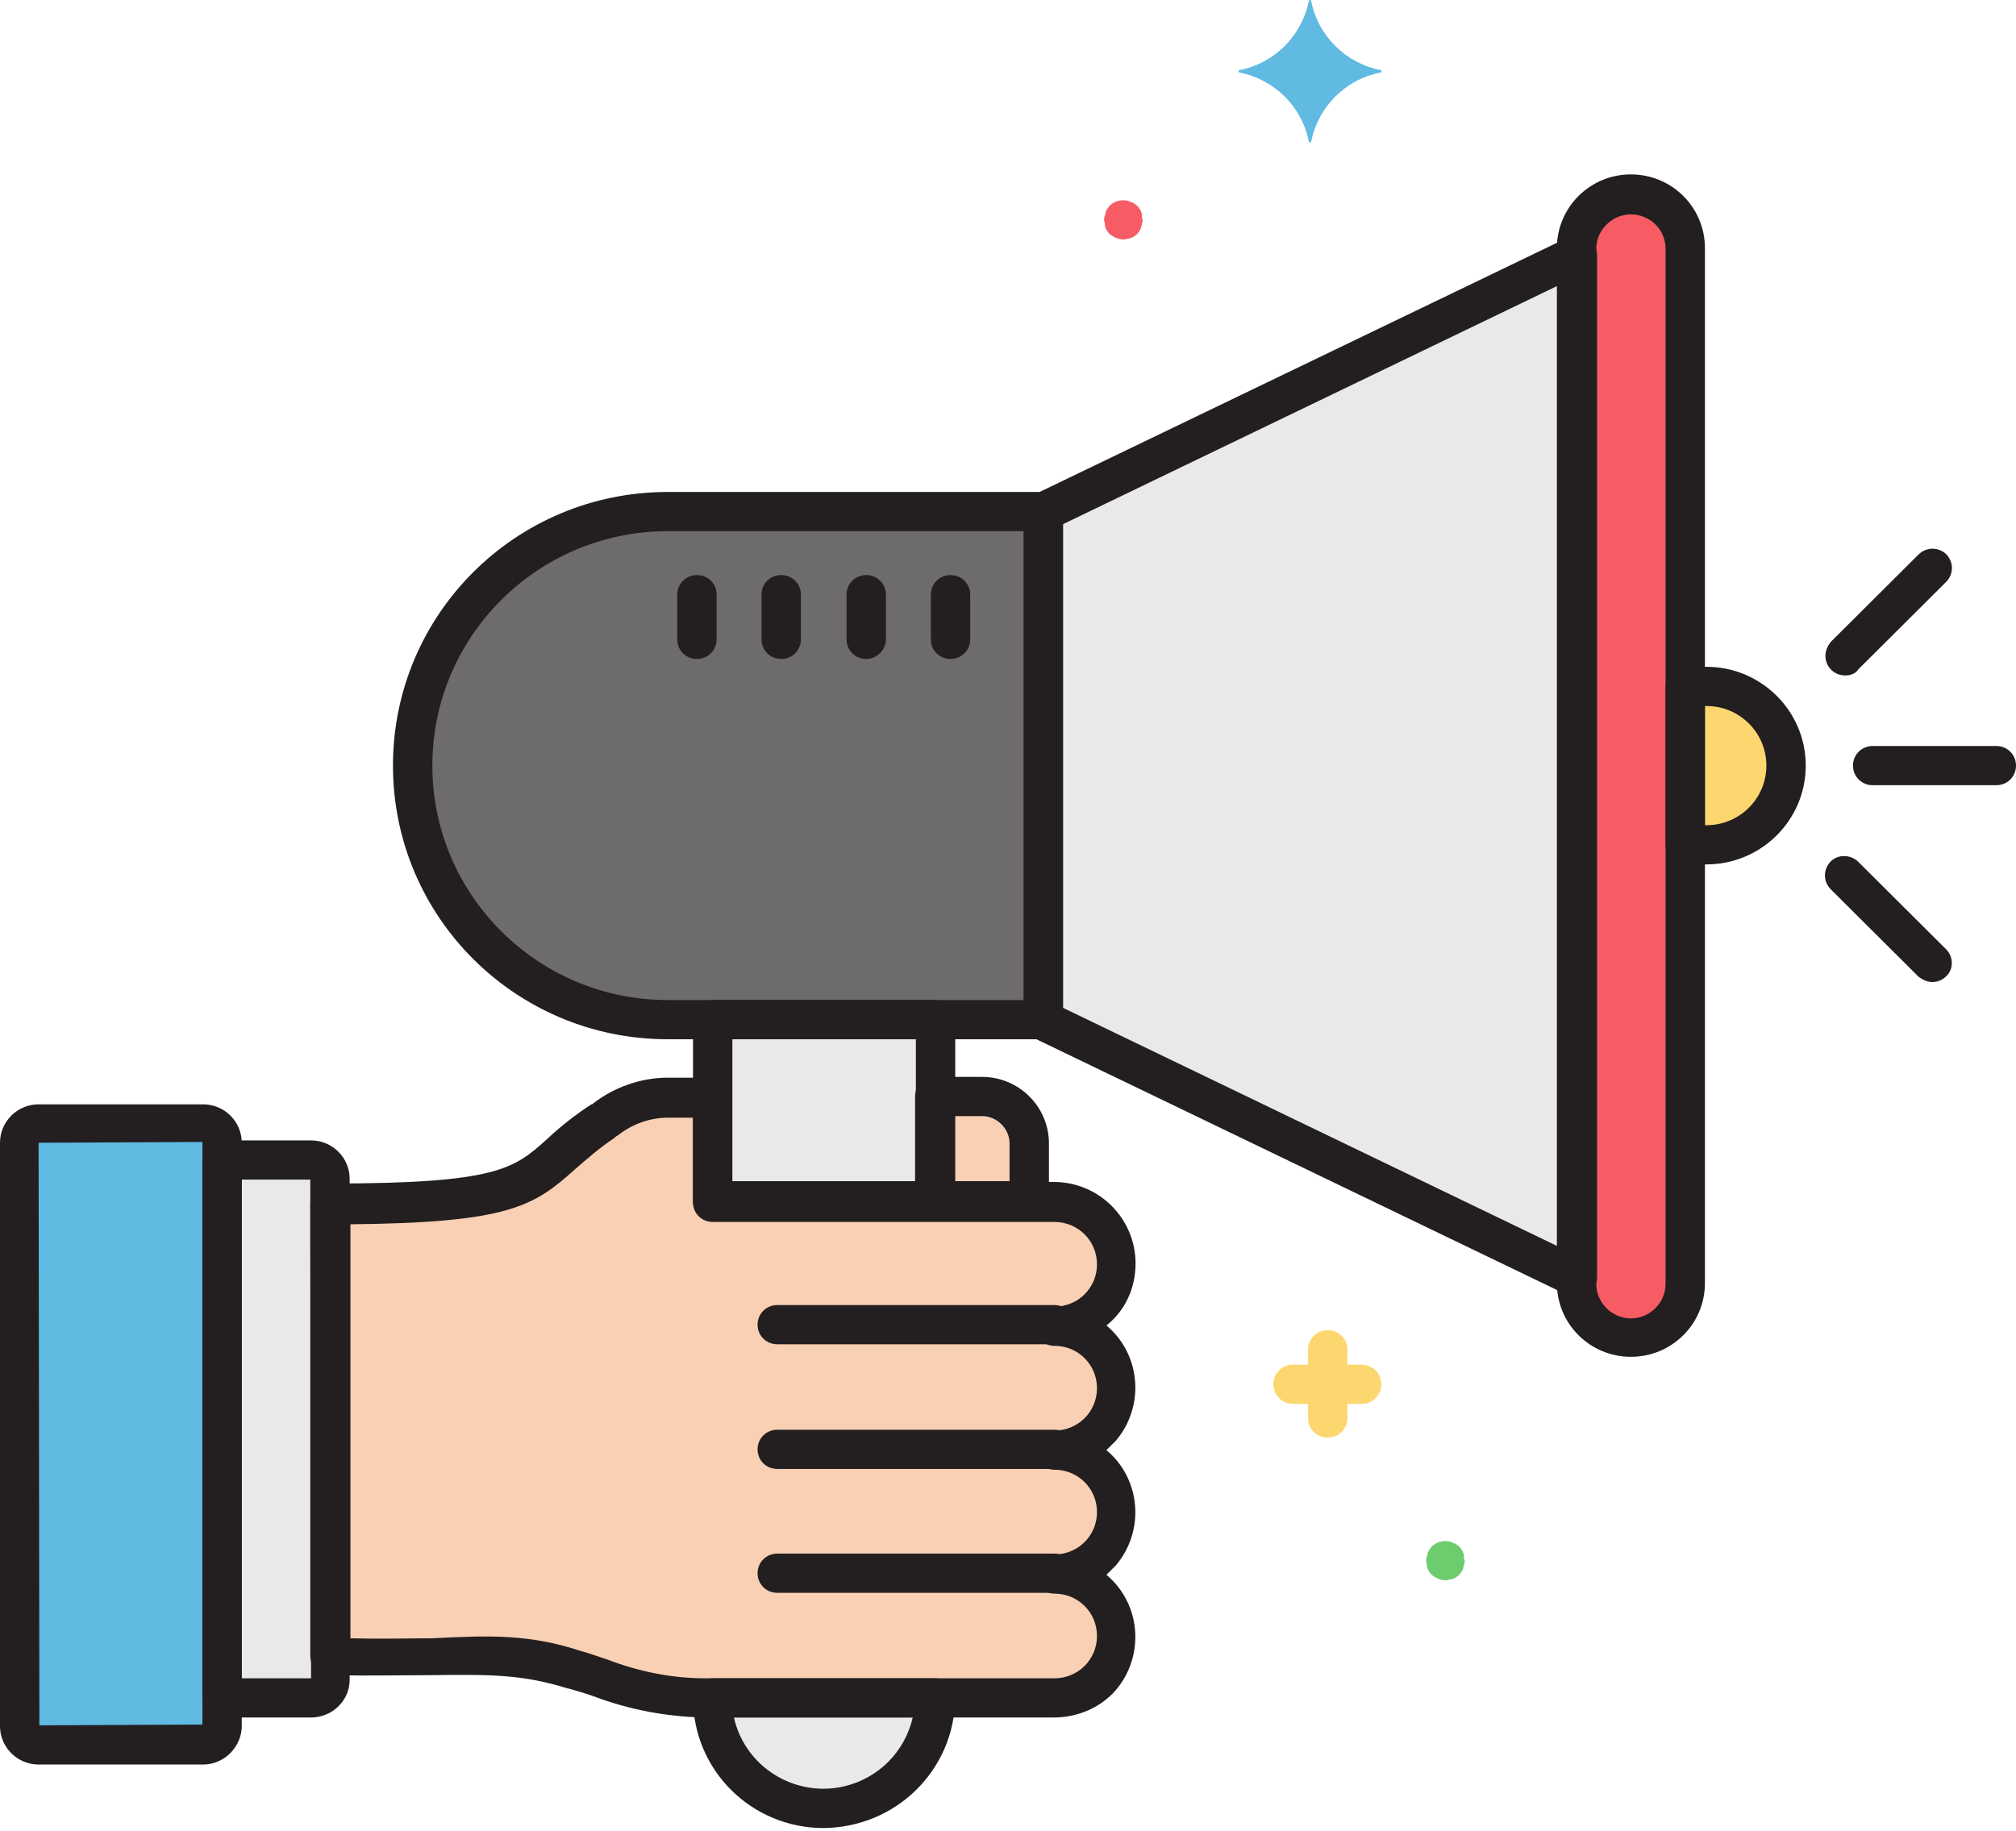<?xml version="1.0" encoding="UTF-8"?>
<svg width="120px" height="109px" viewBox="0 0 120 109" version="1.1" xmlns="http://www.w3.org/2000/svg" xmlns:xlink="http://www.w3.org/1999/xlink">
    <!-- Generator: Sketch 52.4 (67378) - http://www.bohemiancoding.com/sketch -->
    <title>promotion</title>
    <desc>Created with Sketch.</desc>
    <g id="Elementos" stroke="none" stroke-width="1" fill="none" fill-rule="evenodd">
        <g id="Amazon/Servicios" transform="translate(-399, -605)" fill-rule="nonzero">
            <g id="promotion" transform="translate(399, 605)">
                <path d="M58.453,65.279 L55.64,65.279 L55.64,71.487 L61.265,71.487 L61.265,68.08 C61.265,66.539 60,65.279 58.453,65.279 Z" id="Path" fill="#F9D0B4"></path>
                <path d="M66.469,82.598 C66.469,80.544 64.828,78.91 62.766,78.91 C64.828,78.91 66.469,77.276 66.469,75.222 C66.469,73.169 64.828,71.535 62.766,71.535 L42.422,71.535 L42.422,65.326 L39.797,65.326 C38.391,65.326 37.031,65.839 35.906,66.726 C31.125,69.948 33.235,71.674 19.688,71.674 L19.688,98.61 C27.563,98.796 30.093,98.143 34.219,99.45 C36.281,100.01 38.391,101.13 41.953,101.13 L62.766,101.13 C64.828,101.13 66.469,99.496 66.469,97.443 C66.469,95.389 64.828,93.755 62.766,93.755 C64.828,93.755 66.469,92.121 66.469,90.067 C66.469,88.013 64.828,86.379 62.766,86.379 C64.781,86.286 66.469,84.606 66.469,82.598 Z" id="Path" fill="#F9D0B4"></path>
                <path d="M18.516,69.06 L13.218,69.06 L13.218,101.083 L18.516,101.083 C19.125,101.083 19.641,100.57 19.641,99.963 L19.641,70.227 C19.688,69.574 19.172,69.06 18.516,69.06 Z" id="Path" fill="#E9E9EA"></path>
                <path d="M2.297,66.819 L12.094,66.819 C12.703,66.819 13.218,67.334 13.218,67.94 L13.218,102.671 C13.218,103.278 12.703,103.791 12.094,103.791 L2.297,103.791 C1.687,103.791 1.172,103.278 1.172,102.671 L1.172,67.94 C1.172,67.334 1.687,66.819 2.297,66.819 Z" id="Path" fill="#60BAE2"></path>
                <polygon id="Path" fill="#E9E9EA" points="42.422 60.704 55.688 60.704 55.688 71.487 42.422 71.487"></polygon>
                <path d="M42.422,101.083 C42.422,104.725 45.422,107.665 49.031,107.665 C52.688,107.665 55.64,104.725 55.64,101.083 L42.422,101.083 Z" id="Path" fill="#E9E9EA"></path>
                <path d="M101.578,40.865 L100.312,40.865 L100.312,50.295 L101.578,50.295 C104.203,50.295 106.313,48.194 106.313,45.58 C106.313,42.966 104.203,40.865 101.578,40.865 Z" id="Path" fill="#FCD770"></path>
                <path d="M62.109,30.456 L39.75,30.456 C31.36,30.456 24.563,37.224 24.563,45.58 C24.563,53.936 31.36,60.704 39.75,60.704 L62.063,60.704 L62.109,30.456 Z" id="Path" fill="#6D6C6B"></path>
                <path d="M97.078,11.596 C95.297,11.596 93.843,13.043 93.843,14.818 L93.843,76.436 C93.843,78.21 95.297,79.657 97.078,79.657 C98.86,79.657 100.312,78.21 100.312,76.436 L100.312,14.818 C100.312,12.997 98.86,11.596 97.078,11.596 Z" id="Path" fill="#F75C64"></path>
                <polygon id="Path" fill="#E9E9EA" points="62.109 30.456 62.109 60.704 93.891 76.063 93.891 15.144"></polygon>
                <path d="M82.172,4.174 C80.11,3.754 78.469,2.166 78.047,0.066 C78.047,0.019 78,-0.027 77.953,0.019 C77.906,0.019 77.906,0.066 77.906,0.066 C77.485,2.12 75.891,3.754 73.781,4.174 C73.735,4.174 73.687,4.22 73.735,4.267 C73.735,4.314 73.781,4.314 73.781,4.314 C75.844,4.734 77.485,6.321 77.906,8.422 C77.906,8.468 77.953,8.516 78,8.468 C78.047,8.468 78.047,8.422 78.047,8.422 C78.469,6.368 80.063,4.734 82.172,4.314 C82.219,4.314 82.266,4.267 82.219,4.22 C82.266,4.174 82.219,4.174 82.172,4.174 Z" id="Path" fill="#60BAE2"></path>
                <path d="M81.047,83.578 L76.968,83.578 C76.313,83.578 75.797,83.065 75.797,82.411 C75.797,81.757 76.313,81.244 76.968,81.244 L81.047,81.244 C81.703,81.244 82.219,81.757 82.219,82.411 C82.219,83.065 81.703,83.578 81.047,83.578 Z" id="Path" fill="#FCD770"></path>
                <path d="M79.031,85.586 C78.375,85.586 77.859,85.072 77.859,84.419 L77.859,80.357 C77.859,79.704 78.375,79.19 79.031,79.19 C79.688,79.19 80.203,79.704 80.203,80.357 L80.203,84.419 C80.203,85.072 79.688,85.586 79.031,85.586 Z" id="Path" fill="#FCD770"></path>
                <path d="M86.062,94.081 C85.735,94.081 85.453,93.942 85.219,93.755 C85.172,93.708 85.125,93.661 85.078,93.568 C85.031,93.521 84.985,93.428 84.985,93.381 C84.937,93.335 84.937,93.242 84.937,93.148 C84.937,93.055 84.89,93.008 84.89,92.914 C84.89,92.821 84.89,92.775 84.937,92.681 C84.937,92.588 84.985,92.541 84.985,92.447 C85.031,92.354 85.031,92.308 85.078,92.261 C85.125,92.214 85.172,92.121 85.219,92.075 C85.547,91.747 86.062,91.654 86.484,91.841 C86.531,91.888 86.625,91.888 86.672,91.934 C86.719,91.981 86.812,92.027 86.86,92.075 C86.906,92.121 86.953,92.168 87,92.261 C87.047,92.308 87.094,92.401 87.094,92.447 C87.141,92.494 87.141,92.588 87.141,92.681 C87.141,92.775 87.141,92.821 87.188,92.914 C87.188,93.008 87.188,93.055 87.141,93.148 C87.141,93.242 87.094,93.288 87.094,93.381 C87.047,93.475 87.047,93.521 87,93.568 C86.953,93.614 86.906,93.708 86.86,93.755 C86.812,93.801 86.765,93.848 86.672,93.894 C86.625,93.942 86.531,93.988 86.484,93.988 C86.391,94.035 86.343,94.035 86.25,94.035 C86.203,94.081 86.109,94.081 86.062,94.081 Z" id="Path" fill="#6DCC6D"></path>
                <path d="M66.89,14.257 C66.562,14.257 66.281,14.117 66.047,13.93 C66,13.884 65.953,13.837 65.906,13.744 C65.859,13.697 65.813,13.603 65.813,13.557 C65.766,13.51 65.766,13.417 65.766,13.323 C65.766,13.23 65.718,13.184 65.718,13.09 C65.718,12.997 65.718,12.95 65.766,12.856 C65.766,12.763 65.813,12.717 65.813,12.623 C65.859,12.53 65.859,12.484 65.906,12.436 C65.953,12.39 66,12.297 66.047,12.25 C66.375,11.923 66.89,11.83 67.312,12.017 C67.359,12.063 67.453,12.063 67.5,12.11 C67.547,12.156 67.641,12.203 67.688,12.25 C67.734,12.297 67.781,12.343 67.828,12.436 C67.875,12.484 67.922,12.577 67.922,12.623 C67.969,12.669 67.969,12.763 67.969,12.856 C67.969,12.95 67.969,12.997 68.015,13.09 C68.015,13.184 68.015,13.23 67.969,13.323 C67.969,13.417 67.922,13.464 67.922,13.557 C67.875,13.651 67.875,13.697 67.828,13.744 C67.781,13.79 67.734,13.884 67.688,13.93 C67.641,13.977 67.593,14.023 67.5,14.07 C67.453,14.117 67.359,14.164 67.312,14.164 C67.219,14.21 67.172,14.21 67.078,14.21 C67.031,14.257 66.985,14.257 66.89,14.257 Z" id="Path" fill="#F75C64"></path>
                <g id="Group" transform="translate(0, 10.27)" fill="#231F20">
                    <path d="M12.094,94.781 L2.297,94.781 C1.031,94.781 0,93.755 0,92.494 L0,57.764 C0,56.503 1.031,55.476 2.297,55.476 L12.094,55.476 C13.359,55.476 14.39,56.503 14.39,57.764 L14.39,92.494 C14.39,93.708 13.359,94.781 12.094,94.781 Z M12.047,57.717 L2.297,57.764 L2.344,92.447 L12.047,92.401 L12.047,57.717 Z" id="Shape"></path>
                    <path d="M18.516,91.981 L13.218,91.981 C12.563,91.981 12.047,91.467 12.047,90.814 L12.047,58.791 C12.047,58.137 12.563,57.624 13.218,57.624 L18.516,57.624 C19.781,57.624 20.813,58.65 20.813,59.911 L20.813,89.647 C20.859,90.954 19.781,91.981 18.516,91.981 Z M14.39,89.647 L18.516,89.647 L18.469,59.958 L14.39,59.958 L14.39,89.647 Z" id="Shape"></path>
                    <path d="M55.64,62.385 L42.422,62.385 C41.765,62.385 41.25,61.871 41.25,61.218 L41.25,50.435 C41.25,49.781 41.765,49.268 42.422,49.268 L55.688,49.268 C56.343,49.268 56.86,49.781 56.86,50.435 L56.86,61.218 C56.812,61.871 56.297,62.385 55.64,62.385 Z M43.594,60.051 L54.516,60.051 L54.516,51.602 L43.594,51.602 L43.594,60.051 Z" id="Shape"></path>
                    <path d="M61.265,62.385 L55.64,62.385 C54.985,62.385 54.468,61.871 54.468,61.218 L54.468,55.01 C54.468,54.356 54.985,53.843 55.64,53.843 L58.453,53.843 C60.656,53.843 62.437,55.616 62.437,57.811 L62.437,61.218 C62.437,61.871 61.922,62.385 61.265,62.385 Z M56.812,60.051 L60.093,60.051 L60.093,57.811 C60.093,56.923 59.344,56.177 58.453,56.177 L56.812,56.177 L56.812,60.051 Z" id="Shape"></path>
                    <path d="M62.719,69.761 L46.265,69.761 C45.61,69.761 45.093,69.247 45.093,68.594 C45.093,67.94 45.61,67.427 46.265,67.427 L62.766,67.427 C63.422,67.427 63.938,67.94 63.938,68.594 C63.938,69.247 63.375,69.761 62.719,69.761 Z" id="Path"></path>
                    <path d="M62.719,77.183 L46.265,77.183 C45.61,77.183 45.093,76.67 45.093,76.016 C45.093,75.362 45.61,74.849 46.265,74.849 L62.766,74.849 C63.422,74.849 63.938,75.362 63.938,76.016 C63.938,76.67 63.375,77.183 62.719,77.183 Z" id="Path"></path>
                    <path d="M62.719,84.558 L46.265,84.558 C45.61,84.558 45.093,84.045 45.093,83.391 C45.093,82.738 45.61,82.224 46.265,82.224 L62.766,82.224 C63.422,82.224 63.938,82.738 63.938,83.391 C63.938,84.045 63.375,84.558 62.719,84.558 Z" id="Path"></path>
                    <path d="M62.719,91.981 L41.906,91.981 C39.656,91.934 37.453,91.514 35.344,90.721 C34.828,90.534 34.312,90.393 33.843,90.254 L33.797,90.254 C31.125,89.413 29.203,89.413 25.64,89.46 C24.047,89.46 22.078,89.507 19.594,89.46 C18.938,89.46 18.469,88.946 18.469,88.293 L18.469,61.358 C18.469,60.704 18.984,60.191 19.641,60.191 C29.625,60.191 30.61,59.304 32.578,57.531 C33.375,56.783 34.265,56.083 35.203,55.476 L35.25,55.476 L35.297,55.43 C36.562,54.449 38.156,53.889 39.75,53.889 L42.375,53.889 C43.032,53.889 43.547,54.402 43.547,55.056 L43.547,60.098 L62.719,60.098 C65.437,60.098 67.593,62.292 67.593,64.952 C67.593,66.4 66.985,67.753 65.859,68.64 C67.922,70.368 68.156,73.449 66.422,75.503 C66.235,75.689 66.047,75.876 65.859,76.063 C67.922,77.789 68.156,80.871 66.422,82.924 C66.235,83.111 66.047,83.298 65.859,83.485 C67.922,85.212 68.156,88.293 66.422,90.347 C65.532,91.374 64.172,91.981 62.719,91.981 Z M34.547,88.013 C35.063,88.153 35.578,88.34 36.14,88.526 C37.969,89.226 39.937,89.647 41.953,89.647 L62.766,89.647 C64.172,89.647 65.297,88.526 65.297,87.126 C65.297,85.725 64.172,84.606 62.766,84.606 C62.109,84.606 61.594,84.091 61.594,83.439 C61.594,82.785 62.109,82.272 62.766,82.272 C64.172,82.272 65.297,81.151 65.297,79.751 C65.297,78.35 64.172,77.23 62.766,77.23 C62.109,77.23 61.594,76.716 61.594,76.063 C61.594,75.409 62.109,74.896 62.766,74.896 C64.172,74.896 65.297,73.775 65.297,72.375 C65.297,70.974 64.172,69.854 62.766,69.854 C62.109,69.854 61.594,69.34 61.594,68.687 C61.594,68.034 62.109,67.52 62.766,67.52 C64.172,67.52 65.297,66.4 65.297,65 C65.297,63.599 64.172,62.479 62.766,62.479 L42.422,62.479 C41.765,62.479 41.25,61.965 41.25,61.312 L41.25,56.27 L39.797,56.27 C38.672,56.27 37.641,56.643 36.75,57.344 C36.656,57.39 36.609,57.437 36.562,57.483 C35.718,58.044 34.969,58.698 34.219,59.35 C31.782,61.545 30.281,62.525 20.859,62.618 L20.859,87.266 C22.734,87.313 24.282,87.266 25.688,87.266 C29.297,87.079 31.547,87.033 34.547,88.013 Z" id="Shape"></path>
                    <path d="M49.031,98.562 C44.719,98.562 41.25,95.109 41.25,90.814 C41.25,90.16 41.765,89.647 42.422,89.647 L55.688,89.647 C56.343,89.647 56.86,90.16 56.86,90.814 C56.812,95.109 53.344,98.516 49.031,98.562 Z M43.687,91.981 C44.344,94.922 47.297,96.743 50.203,96.089 C52.266,95.622 53.86,94.035 54.328,91.981 L43.687,91.981 Z" id="Shape"></path>
                    <path d="M62.109,51.602 L39.75,51.602 C30.703,51.602 23.391,44.32 23.391,35.31 C23.391,26.301 30.703,19.019 39.75,19.019 L62.063,19.019 C62.719,19.019 63.235,19.532 63.235,20.186 L63.235,50.435 C63.281,51.088 62.719,51.602 62.109,51.602 Z M39.75,21.353 C32.016,21.353 25.735,27.607 25.735,35.31 C25.735,43.012 32.016,49.268 39.75,49.268 L60.938,49.268 L60.938,21.353 L39.75,21.353 Z" id="Shape"></path>
                    <path d="M41.484,28.961 C40.828,28.961 40.312,28.448 40.312,27.794 L40.312,25.134 C40.312,24.48 40.828,23.967 41.484,23.967 C42.141,23.967 42.656,24.48 42.656,25.134 L42.656,27.794 C42.656,28.448 42.141,28.961 41.484,28.961 Z" id="Path"></path>
                    <path d="M46.5,28.961 C45.844,28.961 45.328,28.448 45.328,27.794 L45.328,25.134 C45.328,24.48 45.844,23.967 46.5,23.967 C47.156,23.967 47.672,24.48 47.672,25.134 L47.672,27.794 C47.672,28.448 47.156,28.961 46.5,28.961 Z" id="Path"></path>
                    <path d="M51.562,28.961 C50.906,28.961 50.391,28.448 50.391,27.794 L50.391,25.134 C50.391,24.48 50.906,23.967 51.562,23.967 C52.219,23.967 52.734,24.48 52.734,25.134 L52.734,27.794 C52.734,28.448 52.172,28.961 51.562,28.961 Z" id="Path"></path>
                    <path d="M56.578,28.961 C55.922,28.961 55.406,28.448 55.406,27.794 L55.406,25.134 C55.406,24.48 55.922,23.967 56.578,23.967 C57.234,23.967 57.75,24.48 57.75,25.134 L57.75,27.794 C57.75,28.448 57.234,28.961 56.578,28.961 Z" id="Path"></path>
                    <path d="M93.891,66.96 C93.703,66.96 93.516,66.913 93.375,66.867 L61.594,51.555 C61.172,51.368 60.938,50.948 60.938,50.528 L60.938,20.186 C60.938,19.719 61.172,19.345 61.594,19.158 L93.375,3.848 C93.938,3.567 94.641,3.8 94.922,4.407 C95.015,4.548 95.063,4.734 95.063,4.921 L95.063,65.839 C95.063,66.4 94.5,66.96 93.891,66.96 Z M63.281,49.734 L92.719,63.926 L92.719,6.741 L63.281,20.933 L63.281,49.734 Z" id="Shape"></path>
                    <path d="M97.078,70.507 C94.641,70.507 92.672,68.547 92.672,66.119 L92.672,4.5 C92.672,2.073 94.641,0.113 97.078,0.113 C99.516,0.113 101.484,2.073 101.484,4.5 L101.484,66.119 C101.484,68.547 99.516,70.507 97.078,70.507 Z M97.078,2.494 C95.953,2.494 95.015,3.427 95.015,4.548 L95.015,66.167 C95.015,67.286 95.953,68.22 97.078,68.22 C98.203,68.22 99.141,67.286 99.141,66.167 L99.141,4.548 C99.141,3.381 98.203,2.494 97.078,2.494 Z" id="Shape"></path>
                    <path d="M101.578,41.192 L100.312,41.192 C99.656,41.192 99.141,40.678 99.141,40.025 L99.141,30.595 C99.141,29.941 99.656,29.428 100.312,29.428 L101.578,29.428 C104.812,29.428 107.485,32.042 107.485,35.31 C107.485,38.577 104.812,41.192 101.578,41.192 Z M101.484,38.858 L101.578,38.858 C103.547,38.858 105.141,37.271 105.141,35.31 C105.141,33.35 103.547,31.762 101.578,31.762 L101.484,31.762 L101.484,38.858 Z" id="Shape"></path>
                    <path d="M115.031,48.194 C114.703,48.194 114.422,48.054 114.187,47.867 L108.984,42.686 C108.516,42.219 108.516,41.519 108.938,41.052 C109.36,40.585 110.11,40.585 110.578,41.005 C110.578,41.005 110.578,41.005 110.625,41.052 L115.828,46.233 C116.297,46.7 116.297,47.447 115.828,47.867 C115.64,48.054 115.359,48.194 115.031,48.194 Z" id="Path"></path>
                    <path d="M118.828,36.477 L111.469,36.477 C110.813,36.477 110.297,35.963 110.297,35.31 C110.297,34.657 110.813,34.143 111.469,34.143 L118.828,34.143 C119.485,34.143 120,34.657 120,35.31 C120,35.963 119.485,36.477 118.828,36.477 Z" id="Path"></path>
                    <path d="M109.828,29.941 C109.172,29.941 108.657,29.428 108.657,28.774 C108.657,28.448 108.797,28.168 108.984,27.935 L114.187,22.753 C114.656,22.287 115.359,22.287 115.828,22.706 C116.297,23.173 116.297,23.873 115.875,24.34 C115.875,24.34 115.875,24.34 115.828,24.387 L110.625,29.569 C110.437,29.848 110.156,29.941 109.828,29.941 Z" id="Path"></path>
                </g>
            </g>
        </g>
    </g>
</svg>